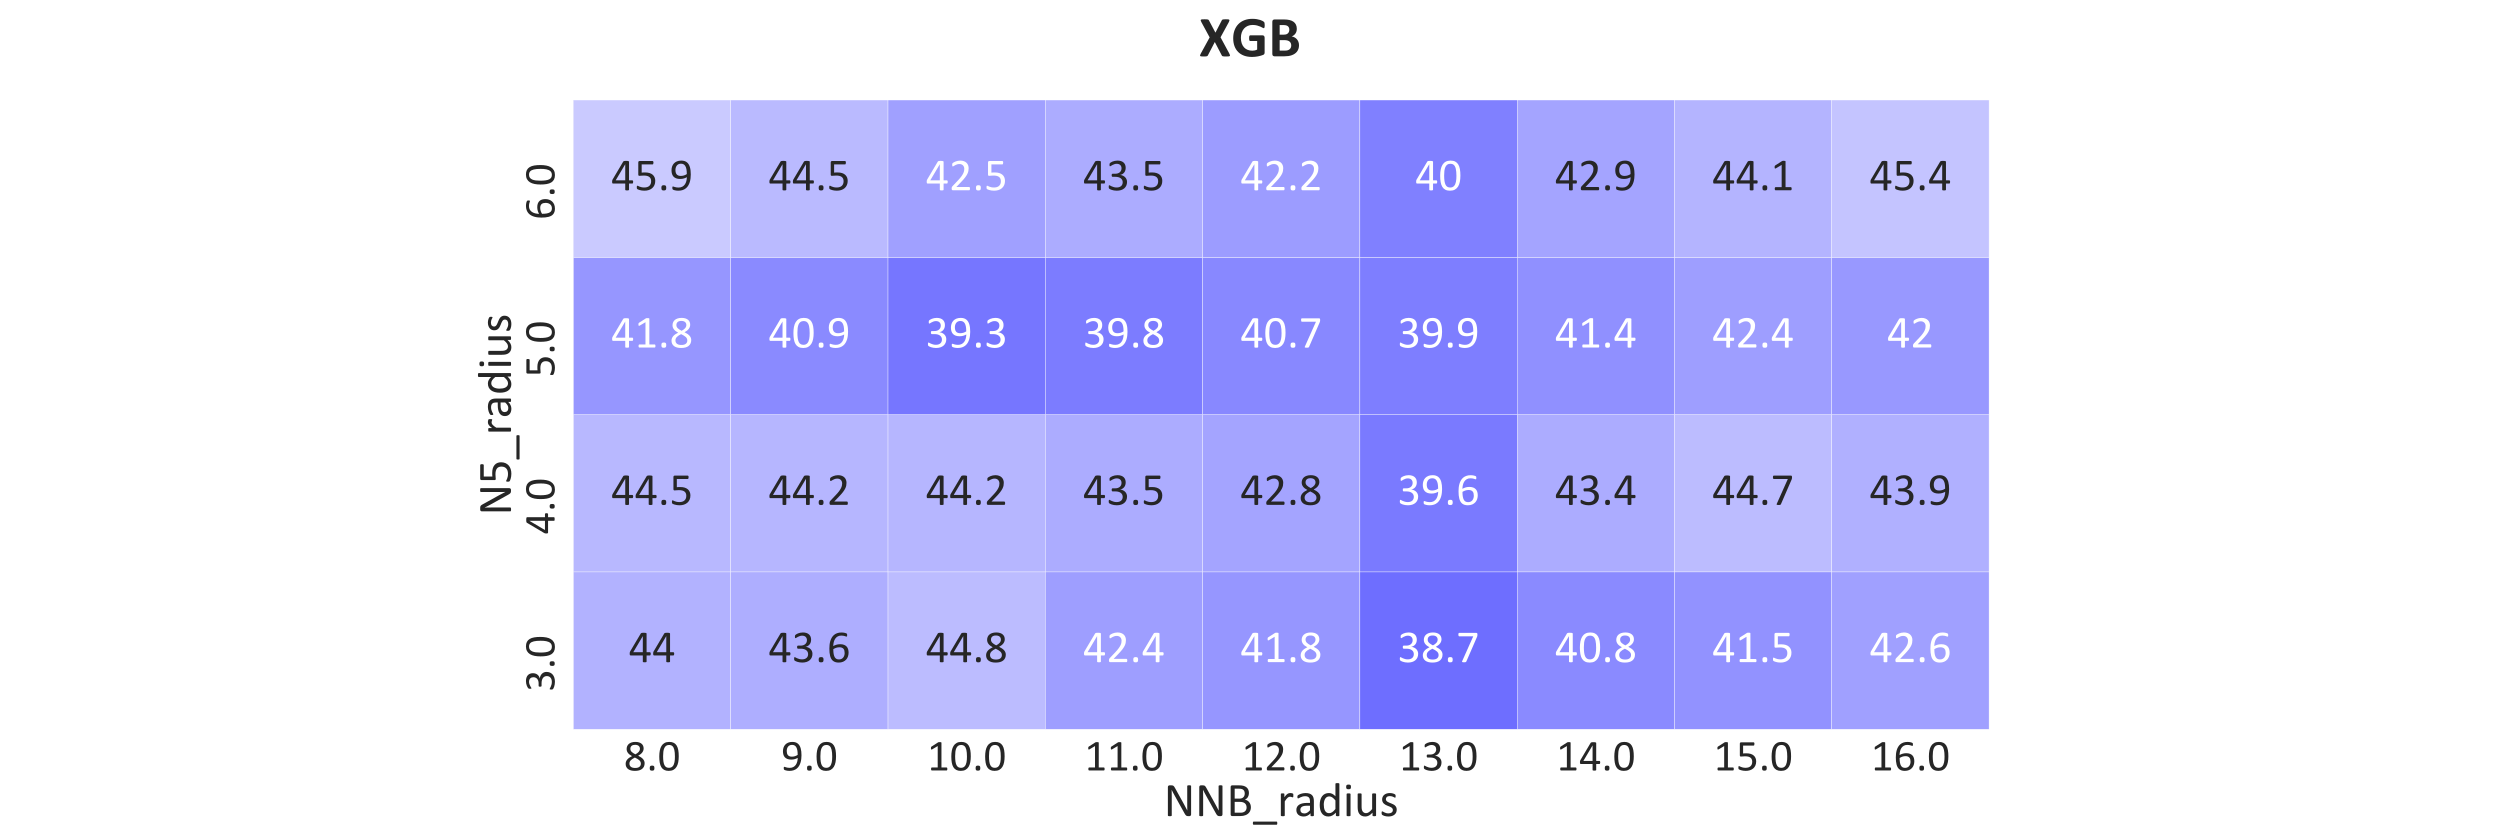 <?xml version="1.0" encoding="utf-8" standalone="no"?>
<!DOCTYPE svg PUBLIC "-//W3C//DTD SVG 1.1//EN"
  "http://www.w3.org/Graphics/SVG/1.1/DTD/svg11.dtd">
<!-- Created with matplotlib (https://matplotlib.org/) -->
<svg height="720pt" version="1.1" viewBox="0 0 2160 720" width="2160pt" xmlns="http://www.w3.org/2000/svg" xmlns:xlink="http://www.w3.org/1999/xlink">
 <defs>
  <style type="text/css">*{stroke-linecap:butt;stroke-linejoin:round;}</style>
 </defs>
 <g id="figure_1">
  <g id="patch_1">
   <path d="M 0 720 
L 2160 720 
L 2160 0 
L 0 0 
z
" style="fill:#ffffff;"/>
  </g>
  <g id="axes_1">
   <g id="patch_2">
    <path d="M 495.45 630 
L 1718.55 630 
L 1718.55 86.4 
L 495.45 86.4 
z
" style="fill:#eaeaf2;"/>
   </g>
   <g id="matplotlib.axis_1">
    <g id="xtick_1">
     <g id="text_1">
      <!-- 8.0 -->
      <g style="fill:#262626;" transform="translate(539.025 665.686)scale(0.385 -0.385)">
       <defs>
        <path d="M 46.578 16.219 
Q 46.578 12.109 45.109 8.906 
Q 43.656 5.719 40.891 3.516 
Q 38.141 1.312 34.078 0.188 
Q 30.031 -0.922 24.812 -0.922 
Q 19.922 -0.922 16.062 0.094 
Q 12.203 1.125 9.516 3.125 
Q 6.844 5.125 5.422 8.047 
Q 4 10.984 4 14.75 
Q 4 17.719 4.969 20.203 
Q 5.953 22.703 7.781 24.797 
Q 9.625 26.906 12.297 28.734 
Q 14.984 30.562 18.359 32.234 
Q 15.438 33.734 13.188 35.422 
Q 10.938 37.109 9.375 39.078 
Q 7.812 41.062 7 43.312 
Q 6.203 45.562 6.203 48.188 
Q 6.203 51.516 7.391 54.422 
Q 8.594 57.328 11 59.469 
Q 13.422 61.625 17.156 62.859 
Q 20.906 64.109 25.875 64.109 
Q 30.672 64.109 34.156 62.953 
Q 37.641 61.812 39.906 59.828 
Q 42.188 57.859 43.266 55.172 
Q 44.344 52.484 44.344 49.422 
Q 44.344 46.922 43.531 44.625 
Q 42.719 42.328 41.156 40.281 
Q 39.594 38.234 37.328 36.453 
Q 35.062 34.672 32.125 33.109 
Q 35.594 31.391 38.297 29.578 
Q 41.016 27.781 42.844 25.703 
Q 44.672 23.641 45.625 21.312 
Q 46.578 19 46.578 16.219 
z
M 36.031 48.641 
Q 36.031 50.688 35.328 52.344 
Q 34.625 54 33.25 55.172 
Q 31.891 56.344 29.859 56.953 
Q 27.828 57.562 25.25 57.562 
Q 19.969 57.562 17.25 55.172 
Q 14.547 52.781 14.547 48.641 
Q 14.547 46.734 15.203 45.094 
Q 15.875 43.453 17.266 41.984 
Q 18.656 40.531 20.781 39.141 
Q 22.906 37.75 25.828 36.234 
Q 30.766 38.766 33.391 41.844 
Q 36.031 44.922 36.031 48.641 
z
M 38.094 15.328 
Q 38.094 17.578 37.25 19.406 
Q 36.422 21.234 34.734 22.828 
Q 33.062 24.422 30.547 25.906 
Q 28.031 27.391 24.703 29 
Q 21.625 27.484 19.312 25.969 
Q 17 24.469 15.5 22.844 
Q 14.016 21.234 13.25 19.453 
Q 12.5 17.672 12.5 15.531 
Q 12.5 10.797 15.75 8.203 
Q 19 5.609 25.438 5.609 
Q 31.688 5.609 34.891 8.219 
Q 38.094 10.844 38.094 15.328 
z
" id="Calibri-56"/>
        <path d="M 17.875 5.328 
Q 17.875 1.859 16.719 0.703 
Q 15.578 -0.438 12.547 -0.438 
Q 9.625 -0.438 8.5 0.688 
Q 7.375 1.812 7.375 5.172 
Q 7.375 8.641 8.516 9.781 
Q 9.672 10.938 12.703 10.938 
Q 15.625 10.938 16.75 9.812 
Q 17.875 8.688 17.875 5.328 
z
" id="Calibri-46"/>
        <path d="M 47.219 31.734 
Q 47.219 24.469 46.062 18.453 
Q 44.922 12.453 42.25 8.125 
Q 39.594 3.812 35.297 1.438 
Q 31 -0.922 24.703 -0.922 
Q 18.75 -0.922 14.672 1.203 
Q 10.594 3.328 8.094 7.453 
Q 5.609 11.578 4.562 17.609 
Q 3.516 23.641 3.516 31.453 
Q 3.516 38.672 4.688 44.703 
Q 5.859 50.734 8.5 55.047 
Q 11.141 59.375 15.438 61.734 
Q 19.734 64.109 25.984 64.109 
Q 31.984 64.109 36.062 61.984 
Q 40.141 59.859 42.625 55.734 
Q 45.125 51.609 46.172 45.578 
Q 47.219 39.547 47.219 31.734 
z
M 38.625 31.156 
Q 38.625 35.891 38.281 39.641 
Q 37.938 43.406 37.281 46.281 
Q 36.625 49.172 35.562 51.25 
Q 34.516 53.328 33.047 54.656 
Q 31.594 56 29.703 56.609 
Q 27.828 57.234 25.484 57.234 
Q 21.344 57.234 18.75 55.281 
Q 16.156 53.328 14.672 49.906 
Q 13.188 46.484 12.641 41.891 
Q 12.109 37.312 12.109 32.031 
Q 12.109 24.953 12.844 20 
Q 13.578 15.047 15.156 11.922 
Q 16.75 8.797 19.219 7.375 
Q 21.688 5.953 25.203 5.953 
Q 27.938 5.953 30 6.828 
Q 32.078 7.719 33.562 9.344 
Q 35.062 10.984 36.031 13.281 
Q 37.016 15.578 37.594 18.359 
Q 38.188 21.141 38.406 24.391 
Q 38.625 27.641 38.625 31.156 
z
" id="Calibri-48"/>
       </defs>
       <use xlink:href="#Calibri-56"/>
       <use x="50.684" xlink:href="#Calibri-46"/>
       <use x="75.928" xlink:href="#Calibri-48"/>
      </g>
     </g>
    </g>
    <g id="xtick_2">
     <g id="text_2">
      <!-- 9.0 -->
      <g style="fill:#262626;" transform="translate(674.925 665.686)scale(0.385 -0.385)">
       <defs>
        <path d="M 45.609 34.078 
Q 45.609 29.984 45.109 25.781 
Q 44.625 21.578 43.453 17.688 
Q 42.281 13.812 40.297 10.422 
Q 38.328 7.031 35.328 4.484 
Q 32.328 1.953 28.203 0.516 
Q 24.078 -0.922 18.609 -0.922 
Q 16.5 -0.922 14.516 -0.656 
Q 12.547 -0.391 10.953 0 
Q 9.375 0.391 8.297 0.828 
Q 7.234 1.266 6.734 1.703 
Q 6.25 2.156 6.031 2.906 
Q 5.812 3.656 5.812 4.938 
Q 5.812 6 5.875 6.641 
Q 5.953 7.281 6.094 7.609 
Q 6.25 7.953 6.516 8.078 
Q 6.781 8.203 7.172 8.203 
Q 7.719 8.203 8.688 7.828 
Q 9.672 7.469 11.156 7.031 
Q 12.641 6.594 14.641 6.219 
Q 16.656 5.859 19.141 5.859 
Q 23.875 5.859 27.266 7.688 
Q 30.672 9.516 32.812 12.594 
Q 34.969 15.672 36.031 19.719 
Q 37.109 23.781 37.203 28.266 
Q 34.625 26.766 31 25.594 
Q 27.391 24.422 22.703 24.422 
Q 17.438 24.422 13.844 25.859 
Q 10.25 27.297 8.078 29.781 
Q 5.906 32.281 4.953 35.688 
Q 4 39.109 4 43.172 
Q 4 47.359 5.219 51.141 
Q 6.453 54.938 9.031 57.812 
Q 11.625 60.688 15.625 62.391 
Q 19.625 64.109 25.203 64.109 
Q 29.156 64.109 32.203 63.109 
Q 35.25 62.109 37.5 60.219 
Q 39.75 58.344 41.312 55.688 
Q 42.875 53.031 43.828 49.656 
Q 44.781 46.297 45.188 42.359 
Q 45.609 38.422 45.609 34.078 
z
M 37.062 35.016 
Q 37.062 41.266 36.234 45.531 
Q 35.406 49.812 33.781 52.438 
Q 32.172 55.078 29.828 56.25 
Q 27.484 57.422 24.422 57.422 
Q 21.234 57.422 18.984 56.266 
Q 16.75 55.125 15.312 53.188 
Q 13.875 51.266 13.188 48.828 
Q 12.5 46.391 12.5 43.797 
Q 12.5 40.922 13.109 38.531 
Q 13.719 36.141 15.078 34.469 
Q 16.453 32.812 18.641 31.906 
Q 20.844 31 24.078 31 
Q 27.734 31 31.156 32.094 
Q 34.578 33.203 37.062 35.016 
z
" id="Calibri-57"/>
       </defs>
       <use xlink:href="#Calibri-57"/>
       <use x="50.684" xlink:href="#Calibri-46"/>
       <use x="75.928" xlink:href="#Calibri-48"/>
      </g>
     </g>
    </g>
    <g id="xtick_3">
     <g id="text_3">
      <!-- 10.0 -->
      <g style="fill:#262626;" transform="translate(801.067 665.686)scale(0.385 -0.385)">
       <defs>
        <path d="M 45.266 3.328 
Q 45.266 2.391 45.109 1.75 
Q 44.969 1.125 44.719 0.734 
Q 44.484 0.344 44.156 0.172 
Q 43.844 0 43.5 0 
L 10.5 0 
Q 10.156 0 9.859 0.172 
Q 9.578 0.344 9.297 0.734 
Q 9.031 1.125 8.875 1.75 
Q 8.734 2.391 8.734 3.328 
Q 8.734 4.203 8.875 4.828 
Q 9.031 5.469 9.25 5.875 
Q 9.469 6.297 9.781 6.516 
Q 10.109 6.734 10.5 6.734 
L 23.688 6.734 
L 23.688 54.781 
L 11.469 47.516 
Q 10.547 47.016 9.984 46.922 
Q 9.422 46.828 9.078 47.141 
Q 8.734 47.469 8.609 48.188 
Q 8.5 48.922 8.5 50.047 
Q 8.5 50.875 8.562 51.453 
Q 8.641 52.047 8.781 52.438 
Q 8.938 52.828 9.203 53.125 
Q 9.469 53.422 9.906 53.719 
L 24.469 63.031 
Q 24.656 63.188 24.953 63.281 
Q 25.25 63.375 25.688 63.469 
Q 26.125 63.578 26.703 63.594 
Q 27.297 63.625 28.172 63.625 
Q 29.344 63.625 30.125 63.516 
Q 30.906 63.422 31.344 63.25 
Q 31.781 63.094 31.922 62.812 
Q 32.078 62.547 32.078 62.25 
L 32.078 6.734 
L 43.5 6.734 
Q 43.891 6.734 44.234 6.516 
Q 44.578 6.297 44.797 5.875 
Q 45.016 5.469 45.141 4.828 
Q 45.266 4.203 45.266 3.328 
z
" id="Calibri-49"/>
       </defs>
       <use xlink:href="#Calibri-49"/>
       <use x="50.684" xlink:href="#Calibri-48"/>
       <use x="101.367" xlink:href="#Calibri-46"/>
       <use x="126.611" xlink:href="#Calibri-48"/>
      </g>
     </g>
    </g>
    <g id="xtick_4">
     <g id="text_4">
      <!-- 11.0 -->
      <g style="fill:#262626;" transform="translate(936.967 665.686)scale(0.385 -0.385)">
       <use xlink:href="#Calibri-49"/>
       <use x="50.684" xlink:href="#Calibri-49"/>
       <use x="101.367" xlink:href="#Calibri-46"/>
       <use x="126.611" xlink:href="#Calibri-48"/>
      </g>
     </g>
    </g>
    <g id="xtick_5">
     <g id="text_5">
      <!-- 12.0 -->
      <g style="fill:#262626;" transform="translate(1072.867 665.686)scale(0.385 -0.385)">
       <defs>
        <path d="M 45.125 3.609 
Q 45.125 2.734 45 2.047 
Q 44.875 1.375 44.656 0.906 
Q 44.438 0.438 44.062 0.219 
Q 43.703 0 43.266 0 
L 8.344 0 
Q 7.672 0 7.156 0.172 
Q 6.641 0.344 6.266 0.734 
Q 5.906 1.125 5.734 1.859 
Q 5.562 2.594 5.562 3.656 
Q 5.562 4.641 5.641 5.375 
Q 5.719 6.109 5.953 6.672 
Q 6.203 7.234 6.562 7.781 
Q 6.938 8.344 7.516 8.984 
L 19.781 21.969 
Q 24.031 26.469 26.594 30.031 
Q 29.156 33.594 30.547 36.516 
Q 31.938 39.453 32.375 41.844 
Q 32.812 44.234 32.812 46.344 
Q 32.812 48.438 32.125 50.312 
Q 31.453 52.203 30.156 53.609 
Q 28.859 55.031 26.906 55.859 
Q 24.953 56.688 22.406 56.688 
Q 19.438 56.688 17.062 55.859 
Q 14.703 55.031 12.922 54.047 
Q 11.141 53.078 9.938 52.25 
Q 8.734 51.422 8.156 51.422 
Q 7.812 51.422 7.547 51.609 
Q 7.281 51.812 7.109 52.25 
Q 6.938 52.688 6.828 53.422 
Q 6.734 54.156 6.734 55.172 
Q 6.734 55.906 6.781 56.438 
Q 6.844 56.984 6.953 57.375 
Q 7.078 57.766 7.266 58.109 
Q 7.469 58.453 8.047 58.953 
Q 8.641 59.469 10.078 60.344 
Q 11.531 61.234 13.703 62.078 
Q 15.875 62.938 18.484 63.516 
Q 21.094 64.109 23.969 64.109 
Q 28.562 64.109 32 62.812 
Q 35.453 61.531 37.719 59.281 
Q 39.984 57.031 41.109 54.047 
Q 42.234 51.078 42.234 47.703 
Q 42.234 44.672 41.688 41.672 
Q 41.156 38.672 39.422 35.172 
Q 37.703 31.688 34.422 27.406 
Q 31.156 23.141 25.734 17.578 
L 15.719 7.125 
L 43.219 7.125 
Q 43.609 7.125 43.969 6.906 
Q 44.344 6.688 44.609 6.25 
Q 44.875 5.812 45 5.156 
Q 45.125 4.5 45.125 3.609 
z
" id="Calibri-50"/>
       </defs>
       <use xlink:href="#Calibri-49"/>
       <use x="50.684" xlink:href="#Calibri-50"/>
       <use x="101.367" xlink:href="#Calibri-46"/>
       <use x="126.611" xlink:href="#Calibri-48"/>
      </g>
     </g>
    </g>
    <g id="xtick_6">
     <g id="text_6">
      <!-- 13.0 -->
      <g style="fill:#262626;" transform="translate(1208.767 665.686)scale(0.385 -0.385)">
       <defs>
        <path d="M 44.625 18.062 
Q 44.625 13.719 43.109 10.219 
Q 41.609 6.734 38.766 4.25 
Q 35.938 1.766 31.781 0.422 
Q 27.641 -0.922 22.406 -0.922 
Q 19.234 -0.922 16.469 -0.406 
Q 13.719 0.094 11.562 0.797 
Q 9.422 1.516 8 2.266 
Q 6.594 3.031 6.219 3.375 
Q 5.859 3.719 5.656 4.047 
Q 5.469 4.391 5.312 4.875 
Q 5.172 5.375 5.094 6.078 
Q 5.031 6.781 5.031 7.812 
Q 5.031 9.578 5.375 10.25 
Q 5.719 10.938 6.344 10.938 
Q 6.781 10.938 8.078 10.156 
Q 9.375 9.375 11.391 8.469 
Q 13.422 7.562 16.125 6.781 
Q 18.844 6 22.172 6 
Q 25.391 6 27.828 6.828 
Q 30.281 7.672 31.938 9.172 
Q 33.594 10.688 34.422 12.766 
Q 35.25 14.844 35.25 17.281 
Q 35.25 19.969 34.203 22.109 
Q 33.156 24.266 31.125 25.828 
Q 29.109 27.391 26.141 28.219 
Q 23.188 29.047 19.438 29.047 
L 13.422 29.047 
Q 13.031 29.047 12.672 29.219 
Q 12.312 29.391 12.031 29.781 
Q 11.766 30.172 11.594 30.812 
Q 11.422 31.453 11.422 32.469 
Q 11.422 33.406 11.562 34.016 
Q 11.719 34.625 11.984 34.984 
Q 12.25 35.359 12.594 35.516 
Q 12.938 35.688 13.375 35.688 
L 18.891 35.688 
Q 22.125 35.688 24.688 36.516 
Q 27.25 37.359 29.031 38.922 
Q 30.812 40.484 31.766 42.656 
Q 32.719 44.828 32.719 47.516 
Q 32.719 49.469 32.078 51.25 
Q 31.453 53.031 30.172 54.344 
Q 28.906 55.672 26.922 56.422 
Q 24.953 57.172 22.359 57.172 
Q 19.531 57.172 17.156 56.312 
Q 14.797 55.469 12.938 54.484 
Q 11.078 53.516 9.859 52.656 
Q 8.641 51.812 8.156 51.812 
Q 7.812 51.812 7.547 51.922 
Q 7.281 52.047 7.109 52.406 
Q 6.938 52.781 6.859 53.438 
Q 6.781 54.109 6.781 55.172 
Q 6.781 55.906 6.828 56.469 
Q 6.891 57.031 7.031 57.438 
Q 7.172 57.859 7.359 58.203 
Q 7.562 58.547 8.031 59 
Q 8.5 59.469 9.906 60.344 
Q 11.328 61.234 13.406 62.078 
Q 15.484 62.938 18.188 63.516 
Q 20.906 64.109 24.031 64.109 
Q 28.422 64.109 31.734 62.984 
Q 35.062 61.859 37.281 59.812 
Q 39.5 57.766 40.594 54.906 
Q 41.703 52.047 41.703 48.578 
Q 41.703 45.609 40.922 43.047 
Q 40.141 40.484 38.625 38.5 
Q 37.109 36.531 34.906 35.125 
Q 32.719 33.734 29.828 33.203 
L 29.828 33.109 
Q 33.109 32.766 35.812 31.469 
Q 38.531 30.172 40.484 28.219 
Q 42.438 26.266 43.531 23.656 
Q 44.625 21.047 44.625 18.062 
z
" id="Calibri-51"/>
       </defs>
       <use xlink:href="#Calibri-49"/>
       <use x="50.684" xlink:href="#Calibri-51"/>
       <use x="101.367" xlink:href="#Calibri-46"/>
       <use x="126.611" xlink:href="#Calibri-48"/>
      </g>
     </g>
    </g>
    <g id="xtick_7">
     <g id="text_7">
      <!-- 14.0 -->
      <g style="fill:#262626;" transform="translate(1344.667 665.686)scale(0.385 -0.385)">
       <defs>
        <path d="M 47.797 17.969 
Q 47.797 16.359 47.312 15.422 
Q 46.828 14.5 45.953 14.5 
L 38.812 14.5 
L 38.812 1.219 
Q 38.812 0.828 38.609 0.562 
Q 38.422 0.297 37.938 0.094 
Q 37.453 -0.094 36.672 -0.188 
Q 35.891 -0.297 34.672 -0.297 
Q 33.5 -0.297 32.719 -0.188 
Q 31.938 -0.094 31.469 0.094 
Q 31 0.297 30.828 0.562 
Q 30.672 0.828 30.672 1.219 
L 30.672 14.5 
L 4.594 14.5 
Q 4 14.5 3.609 14.641 
Q 3.219 14.797 2.906 15.188 
Q 2.594 15.578 2.469 16.312 
Q 2.344 17.047 2.344 18.219 
Q 2.344 19.141 2.391 19.875 
Q 2.438 20.609 2.578 21.219 
Q 2.734 21.828 2.969 22.391 
Q 3.219 22.953 3.562 23.578 
L 26.312 61.969 
Q 26.562 62.359 27.016 62.641 
Q 27.484 62.938 28.219 63.125 
Q 28.953 63.328 30.031 63.406 
Q 31.109 63.484 32.562 63.484 
Q 34.188 63.484 35.375 63.359 
Q 36.578 63.234 37.297 63.031 
Q 38.031 62.844 38.422 62.516 
Q 38.812 62.203 38.812 61.766 
L 38.812 21.438 
L 45.953 21.438 
Q 46.781 21.438 47.281 20.578 
Q 47.797 19.734 47.797 17.969 
z
M 30.672 56.109 
L 30.562 56.109 
L 10.016 21.438 
L 30.672 21.438 
z
" id="Calibri-52"/>
       </defs>
       <use xlink:href="#Calibri-49"/>
       <use x="50.684" xlink:href="#Calibri-52"/>
       <use x="101.367" xlink:href="#Calibri-46"/>
       <use x="126.611" xlink:href="#Calibri-48"/>
      </g>
     </g>
    </g>
    <g id="xtick_8">
     <g id="text_8">
      <!-- 15.0 -->
      <g style="fill:#262626;" transform="translate(1480.567 665.686)scale(0.385 -0.385)">
       <defs>
        <path d="M 44.828 20.312 
Q 44.828 15.234 43.109 11.281 
Q 41.406 7.328 38.281 4.609 
Q 35.156 1.906 30.828 0.484 
Q 26.516 -0.922 21.234 -0.922 
Q 18.312 -0.922 15.672 -0.5 
Q 13.031 -0.094 10.984 0.516 
Q 8.938 1.125 7.609 1.703 
Q 6.297 2.297 5.922 2.641 
Q 5.562 2.984 5.422 3.266 
Q 5.281 3.562 5.156 3.969 
Q 5.031 4.391 4.984 5.031 
Q 4.938 5.672 4.938 6.547 
Q 4.938 7.375 5 8.031 
Q 5.078 8.688 5.266 9.094 
Q 5.469 9.516 5.734 9.703 
Q 6 9.906 6.344 9.906 
Q 6.844 9.906 7.859 9.297 
Q 8.891 8.688 10.625 7.984 
Q 12.359 7.281 14.922 6.641 
Q 17.484 6 21 6 
Q 24.266 6 27 6.781 
Q 29.734 7.562 31.703 9.219 
Q 33.688 10.891 34.812 13.406 
Q 35.938 15.922 35.938 19.531 
Q 35.938 22.562 34.984 24.875 
Q 34.031 27.203 32.047 28.734 
Q 30.078 30.281 27.047 31.031 
Q 24.031 31.781 19.828 31.781 
Q 16.844 31.781 14.688 31.484 
Q 12.547 31.203 10.688 31.203 
Q 9.328 31.203 8.734 31.828 
Q 8.156 32.469 8.156 34.281 
L 8.156 60.016 
Q 8.156 61.625 8.906 62.406 
Q 9.672 63.188 11.078 63.188 
L 39.062 63.188 
Q 39.453 63.188 39.812 62.969 
Q 40.188 62.75 40.422 62.297 
Q 40.672 61.859 40.797 61.172 
Q 40.922 60.5 40.922 59.578 
Q 40.922 57.812 40.422 56.828 
Q 39.938 55.859 39.062 55.859 
L 15.484 55.859 
L 15.484 38.141 
Q 17.188 38.375 18.969 38.422 
Q 20.75 38.484 23.094 38.484 
Q 28.516 38.484 32.562 37.188 
Q 36.625 35.891 39.328 33.516 
Q 42.047 31.156 43.438 27.781 
Q 44.828 24.422 44.828 20.312 
z
" id="Calibri-53"/>
       </defs>
       <use xlink:href="#Calibri-49"/>
       <use x="50.684" xlink:href="#Calibri-53"/>
       <use x="101.367" xlink:href="#Calibri-46"/>
       <use x="126.611" xlink:href="#Calibri-48"/>
      </g>
     </g>
    </g>
    <g id="xtick_9">
     <g id="text_9">
      <!-- 16.0 -->
      <g style="fill:#262626;" transform="translate(1616.467 665.686)scale(0.385 -0.385)">
       <defs>
        <path d="M 46.734 20.453 
Q 46.734 16.312 45.453 12.422 
Q 44.188 8.547 41.547 5.594 
Q 38.922 2.641 34.859 0.859 
Q 30.812 -0.922 25.297 -0.922 
Q 21.344 -0.922 18.312 0.047 
Q 15.281 1.031 13.031 2.828 
Q 10.797 4.641 9.297 7.266 
Q 7.812 9.906 6.906 13.281 
Q 6 16.656 5.609 20.656 
Q 5.219 24.656 5.219 29.25 
Q 5.219 33.297 5.656 37.453 
Q 6.109 41.609 7.219 45.453 
Q 8.344 49.312 10.266 52.703 
Q 12.203 56.109 15.109 58.625 
Q 18.016 61.141 22.062 62.594 
Q 26.125 64.062 31.5 64.062 
Q 33.297 64.062 35.156 63.844 
Q 37.016 63.625 38.578 63.25 
Q 40.141 62.891 41.203 62.453 
Q 42.281 62.016 42.625 61.734 
Q 42.969 61.469 43.141 61.156 
Q 43.312 60.844 43.406 60.469 
Q 43.5 60.109 43.547 59.641 
Q 43.609 59.188 43.609 58.5 
Q 43.609 57.625 43.578 56.984 
Q 43.562 56.344 43.391 55.953 
Q 43.219 55.562 42.938 55.359 
Q 42.672 55.172 42.234 55.172 
Q 41.703 55.172 40.766 55.516 
Q 39.844 55.859 38.516 56.266 
Q 37.203 56.688 35.328 57.031 
Q 33.453 57.375 30.953 57.375 
Q 26.422 57.375 23.141 55.516 
Q 19.875 53.656 17.797 50.531 
Q 15.719 47.406 14.719 43.281 
Q 13.719 39.156 13.578 34.672 
Q 14.844 35.406 16.422 36.125 
Q 18.016 36.859 19.891 37.438 
Q 21.781 38.031 23.875 38.391 
Q 25.984 38.766 28.375 38.766 
Q 33.5 38.766 37.016 37.375 
Q 40.531 35.984 42.703 33.516 
Q 44.875 31.062 45.797 27.703 
Q 46.734 24.359 46.734 20.453 
z
M 38.234 19.672 
Q 38.234 22.516 37.672 24.828 
Q 37.109 27.156 35.781 28.766 
Q 34.469 30.375 32.266 31.25 
Q 30.078 32.125 26.859 32.125 
Q 25.047 32.125 23.234 31.812 
Q 21.438 31.5 19.75 30.938 
Q 18.062 30.375 16.516 29.609 
Q 14.984 28.859 13.719 27.984 
Q 13.719 21.688 14.516 17.438 
Q 15.328 13.188 16.859 10.625 
Q 18.406 8.062 20.703 6.953 
Q 23 5.859 26.078 5.859 
Q 29.203 5.859 31.5 7.031 
Q 33.797 8.203 35.297 10.172 
Q 36.812 12.156 37.516 14.625 
Q 38.234 17.094 38.234 19.672 
z
" id="Calibri-54"/>
       </defs>
       <use xlink:href="#Calibri-49"/>
       <use x="50.684" xlink:href="#Calibri-54"/>
       <use x="101.367" xlink:href="#Calibri-46"/>
       <use x="126.611" xlink:href="#Calibri-48"/>
      </g>
     </g>
    </g>
    <g id="text_10">
     <!-- NNB_radius -->
     <g style="fill:#262626;" transform="translate(1005.524 705.079)scale(0.42 -0.42)">
      <defs>
       <path d="M 56.156 3.469 
Q 56.156 2.484 55.828 1.797 
Q 55.516 1.125 55 0.688 
Q 54.5 0.25 53.859 0.047 
Q 53.219 -0.141 52.594 -0.141 
L 49.906 -0.141 
Q 48.641 -0.141 47.688 0.125 
Q 46.734 0.391 45.875 1.094 
Q 45.016 1.812 44.156 3.031 
Q 43.312 4.25 42.281 6.156 
L 22.359 42.094 
Q 20.797 44.875 19.203 47.922 
Q 17.625 50.984 16.266 53.859 
L 16.156 53.859 
Q 16.266 50.344 16.312 46.672 
Q 16.359 43.016 16.359 39.406 
L 16.359 1.266 
Q 16.359 0.922 16.156 0.609 
Q 15.969 0.297 15.5 0.125 
Q 15.047 -0.047 14.281 -0.172 
Q 13.531 -0.297 12.359 -0.297 
Q 11.188 -0.297 10.422 -0.172 
Q 9.672 -0.047 9.234 0.125 
Q 8.797 0.297 8.594 0.609 
Q 8.406 0.922 8.406 1.266 
L 8.406 59.578 
Q 8.406 61.531 9.469 62.359 
Q 10.547 63.188 11.812 63.188 
L 15.828 63.188 
Q 17.234 63.188 18.188 62.938 
Q 19.141 62.703 19.891 62.141 
Q 20.656 61.578 21.359 60.578 
Q 22.078 59.578 22.906 58.062 
L 38.234 30.328 
Q 39.656 27.781 40.969 25.359 
Q 42.281 22.953 43.5 20.609 
Q 44.734 18.266 45.922 15.984 
Q 47.125 13.719 48.297 11.422 
L 48.344 11.422 
Q 48.25 15.281 48.219 19.453 
Q 48.188 23.641 48.188 27.484 
L 48.188 61.766 
Q 48.188 62.109 48.375 62.406 
Q 48.578 62.703 49.047 62.922 
Q 49.516 63.141 50.266 63.234 
Q 51.031 63.328 52.25 63.328 
Q 53.328 63.328 54.109 63.234 
Q 54.891 63.141 55.328 62.922 
Q 55.766 62.703 55.953 62.406 
Q 56.156 62.109 56.156 61.766 
z
" id="Calibri-78"/>
       <path d="M 50.047 18.109 
Q 50.047 15.141 49.281 12.625 
Q 48.531 10.109 47.156 8.109 
Q 45.797 6.109 43.859 4.594 
Q 41.938 3.078 39.516 2.047 
Q 37.109 1.031 34.344 0.516 
Q 31.594 0 28.031 0 
L 11.531 0 
Q 10.406 0 9.406 0.75 
Q 8.406 1.516 8.406 3.422 
L 8.406 59.766 
Q 8.406 61.672 9.406 62.422 
Q 10.406 63.188 11.531 63.188 
L 25.875 63.188 
Q 31.547 63.188 35.156 62.109 
Q 38.766 61.031 41.188 58.984 
Q 43.609 56.938 44.828 53.953 
Q 46.047 50.984 46.047 47.219 
Q 46.047 44.969 45.5 42.922 
Q 44.969 40.875 43.922 39.141 
Q 42.875 37.406 41.281 36.031 
Q 39.703 34.672 37.641 33.797 
Q 40.234 33.297 42.484 32 
Q 44.734 30.719 46.406 28.703 
Q 48.094 26.703 49.062 24.016 
Q 50.047 21.344 50.047 18.109 
z
M 37.406 46.391 
Q 37.406 48.688 36.766 50.531 
Q 36.141 52.391 34.766 53.688 
Q 33.406 54.984 31.203 55.656 
Q 29 56.344 25.391 56.344 
L 16.703 56.344 
L 16.703 35.891 
L 26.266 35.891 
Q 29.547 35.891 31.547 36.734 
Q 33.547 37.594 34.859 39.031 
Q 36.188 40.484 36.797 42.406 
Q 37.406 44.344 37.406 46.391 
z
M 41.219 17.625 
Q 41.219 20.453 40.312 22.594 
Q 39.406 24.75 37.672 26.219 
Q 35.938 27.688 33.328 28.438 
Q 30.719 29.203 26.766 29.203 
L 16.703 29.203 
L 16.703 6.938 
L 28.906 6.938 
Q 31.781 6.938 33.922 7.609 
Q 36.078 8.297 37.719 9.641 
Q 39.359 10.984 40.281 12.984 
Q 41.219 14.984 41.219 17.625 
z
" id="Calibri-66"/>
       <path d="M 50 -14.547 
Q 50 -16.266 49.609 -17.047 
Q 49.219 -17.828 48.391 -17.828 
L 1.375 -17.828 
Q 0.531 -17.828 0.094 -17.094 
Q -0.344 -16.359 -0.344 -14.656 
Q -0.344 -12.984 0.094 -12.156 
Q 0.531 -11.328 1.375 -11.328 
L 48.391 -11.328 
Q 49.172 -11.328 49.578 -12.109 
Q 50 -12.891 50 -14.547 
z
" id="Calibri-95"/>
       <path d="M 33.156 42.281 
Q 33.156 41.219 33.109 40.484 
Q 33.062 39.75 32.906 39.328 
Q 32.766 38.922 32.547 38.703 
Q 32.328 38.484 31.938 38.484 
Q 31.547 38.484 30.984 38.703 
Q 30.422 38.922 29.703 39.141 
Q 29 39.359 28.125 39.547 
Q 27.25 39.75 26.219 39.75 
Q 25 39.75 23.828 39.25 
Q 22.656 38.766 21.359 37.641 
Q 20.062 36.531 18.641 34.672 
Q 17.234 32.812 15.531 30.125 
L 15.531 1.219 
Q 15.531 0.828 15.328 0.562 
Q 15.141 0.297 14.703 0.094 
Q 14.266 -0.094 13.484 -0.188 
Q 12.703 -0.297 11.469 -0.297 
Q 10.297 -0.297 9.516 -0.188 
Q 8.734 -0.094 8.266 0.094 
Q 7.812 0.297 7.641 0.562 
Q 7.469 0.828 7.469 1.219 
L 7.469 45.172 
Q 7.469 45.562 7.609 45.828 
Q 7.766 46.094 8.203 46.312 
Q 8.641 46.531 9.328 46.609 
Q 10.016 46.688 11.141 46.688 
Q 12.203 46.688 12.906 46.609 
Q 13.625 46.531 14.016 46.312 
Q 14.406 46.094 14.578 45.828 
Q 14.75 45.562 14.75 45.172 
L 14.75 38.766 
Q 16.547 41.406 18.141 43.062 
Q 19.734 44.734 21.141 45.672 
Q 22.562 46.625 23.953 46.984 
Q 25.344 47.359 26.766 47.359 
Q 27.391 47.359 28.188 47.281 
Q 29 47.219 29.875 47.016 
Q 30.766 46.828 31.469 46.578 
Q 32.172 46.344 32.469 46.094 
Q 32.766 45.844 32.859 45.625 
Q 32.953 45.406 33.031 45.062 
Q 33.109 44.734 33.125 44.062 
Q 33.156 43.406 33.156 42.281 
z
" id="Calibri-114"/>
       <path d="M 40.578 1.172 
Q 40.578 0.594 40.188 0.297 
Q 39.797 0 39.109 -0.141 
Q 38.422 -0.297 37.109 -0.297 
Q 35.844 -0.297 35.078 -0.141 
Q 34.328 0 33.984 0.297 
Q 33.641 0.594 33.641 1.172 
L 33.641 5.562 
Q 30.766 2.484 27.219 0.781 
Q 23.688 -0.922 19.734 -0.922 
Q 16.266 -0.922 13.453 -0.016 
Q 10.641 0.875 8.656 2.578 
Q 6.688 4.297 5.594 6.781 
Q 4.5 9.281 4.5 12.453 
Q 4.5 16.156 6 18.891 
Q 7.516 21.625 10.344 23.438 
Q 13.188 25.25 17.281 26.141 
Q 21.391 27.047 26.516 27.047 
L 32.562 27.047 
L 32.562 30.469 
Q 32.562 33.016 32.031 34.969 
Q 31.5 36.922 30.297 38.203 
Q 29.109 39.5 27.203 40.156 
Q 25.297 40.828 22.516 40.828 
Q 19.531 40.828 17.156 40.109 
Q 14.797 39.406 13.016 38.547 
Q 11.234 37.703 10.031 36.984 
Q 8.844 36.281 8.25 36.281 
Q 7.859 36.281 7.562 36.469 
Q 7.281 36.672 7.062 37.062 
Q 6.844 37.453 6.734 38.062 
Q 6.641 38.672 6.641 39.406 
Q 6.641 40.625 6.812 41.328 
Q 6.984 42.047 7.641 42.672 
Q 8.297 43.312 9.906 44.156 
Q 11.531 45.016 13.625 45.719 
Q 15.719 46.438 18.203 46.891 
Q 20.703 47.359 23.25 47.359 
Q 27.984 47.359 31.297 46.281 
Q 34.625 45.219 36.672 43.141 
Q 38.719 41.062 39.641 37.984 
Q 40.578 34.906 40.578 30.812 
z
M 32.562 21.234 
L 25.688 21.234 
Q 22.359 21.234 19.922 20.672 
Q 17.484 20.125 15.875 19.016 
Q 14.266 17.922 13.5 16.375 
Q 12.75 14.844 12.75 12.844 
Q 12.75 9.422 14.922 7.391 
Q 17.094 5.375 21 5.375 
Q 24.172 5.375 26.875 6.984 
Q 29.594 8.594 32.562 11.922 
z
" id="Calibri-97"/>
       <path d="M 45.125 1.219 
Q 45.125 0.828 44.953 0.531 
Q 44.781 0.25 44.359 0.078 
Q 43.953 -0.094 43.266 -0.188 
Q 42.578 -0.297 41.609 -0.297 
Q 40.578 -0.297 39.891 -0.188 
Q 39.203 -0.094 38.766 0.078 
Q 38.328 0.25 38.125 0.531 
Q 37.938 0.828 37.938 1.219 
L 37.938 7.031 
Q 34.469 3.266 30.734 1.172 
Q 27 -0.922 22.562 -0.922 
Q 17.719 -0.922 14.297 0.953 
Q 10.891 2.828 8.766 6.031 
Q 6.641 9.234 5.656 13.547 
Q 4.688 17.875 4.688 22.656 
Q 4.688 28.328 5.906 32.891 
Q 7.125 37.453 9.516 40.672 
Q 11.922 43.891 15.453 45.625 
Q 19 47.359 23.641 47.359 
Q 27.484 47.359 30.688 45.672 
Q 33.891 44 37.016 40.719 
L 37.016 66.266 
Q 37.016 66.609 37.188 66.922 
Q 37.359 67.234 37.844 67.406 
Q 38.328 67.578 39.078 67.703 
Q 39.844 67.828 41.016 67.828 
Q 42.234 67.828 43.016 67.703 
Q 43.797 67.578 44.234 67.406 
Q 44.672 67.234 44.891 66.922 
Q 45.125 66.609 45.125 66.266 
z
M 37.016 32.125 
Q 33.734 36.188 30.688 38.312 
Q 27.641 40.438 24.312 40.438 
Q 21.234 40.438 19.078 38.969 
Q 16.938 37.5 15.594 35.109 
Q 14.266 32.719 13.641 29.688 
Q 13.031 26.656 13.031 23.531 
Q 13.031 20.219 13.547 17.047 
Q 14.062 13.875 15.328 11.406 
Q 16.609 8.938 18.703 7.438 
Q 20.797 5.953 23.969 5.953 
Q 25.594 5.953 27.078 6.391 
Q 28.562 6.844 30.125 7.859 
Q 31.688 8.891 33.391 10.516 
Q 35.109 12.156 37.016 14.547 
z
" id="Calibri-100"/>
       <path d="M 15.531 1.219 
Q 15.531 0.828 15.328 0.562 
Q 15.141 0.297 14.703 0.094 
Q 14.266 -0.094 13.484 -0.188 
Q 12.703 -0.297 11.469 -0.297 
Q 10.297 -0.297 9.516 -0.188 
Q 8.734 -0.094 8.266 0.094 
Q 7.812 0.297 7.641 0.562 
Q 7.469 0.828 7.469 1.219 
L 7.469 45.172 
Q 7.469 45.516 7.641 45.797 
Q 7.812 46.094 8.266 46.281 
Q 8.734 46.484 9.516 46.578 
Q 10.297 46.688 11.469 46.688 
Q 12.703 46.688 13.484 46.578 
Q 14.266 46.484 14.703 46.281 
Q 15.141 46.094 15.328 45.797 
Q 15.531 45.516 15.531 45.172 
z
M 16.453 60.016 
Q 16.453 57.172 15.375 56.141 
Q 14.312 55.125 11.422 55.125 
Q 8.594 55.125 7.547 56.125 
Q 6.5 57.125 6.5 59.906 
Q 6.5 62.75 7.562 63.766 
Q 8.641 64.797 11.531 64.797 
Q 14.359 64.797 15.406 63.797 
Q 16.453 62.797 16.453 60.016 
z
" id="Calibri-105"/>
       <path d="M 45.125 1.219 
Q 45.125 0.828 44.953 0.562 
Q 44.781 0.297 44.328 0.094 
Q 43.891 -0.094 43.188 -0.188 
Q 42.484 -0.297 41.453 -0.297 
Q 40.328 -0.297 39.625 -0.188 
Q 38.922 -0.094 38.5 0.094 
Q 38.094 0.297 37.938 0.562 
Q 37.797 0.828 37.797 1.219 
L 37.797 7.031 
Q 34.031 2.875 30.359 0.969 
Q 26.703 -0.922 22.953 -0.922 
Q 18.562 -0.922 15.547 0.531 
Q 12.547 2 10.688 4.516 
Q 8.844 7.031 8.031 10.375 
Q 7.234 13.719 7.234 18.5 
L 7.234 45.172 
Q 7.234 45.562 7.391 45.828 
Q 7.562 46.094 8.047 46.312 
Q 8.547 46.531 9.328 46.609 
Q 10.109 46.688 11.281 46.688 
Q 12.453 46.688 13.234 46.609 
Q 14.016 46.531 14.469 46.312 
Q 14.938 46.094 15.125 45.828 
Q 15.328 45.562 15.328 45.172 
L 15.328 19.578 
Q 15.328 15.719 15.891 13.391 
Q 16.453 11.078 17.594 9.438 
Q 18.75 7.812 20.5 6.906 
Q 22.266 6 24.609 6 
Q 27.641 6 30.641 8.141 
Q 33.641 10.297 37.016 14.453 
L 37.016 45.172 
Q 37.016 45.562 37.188 45.828 
Q 37.359 46.094 37.844 46.312 
Q 38.328 46.531 39.078 46.609 
Q 39.844 46.688 41.062 46.688 
Q 42.234 46.688 43.016 46.609 
Q 43.797 46.531 44.234 46.312 
Q 44.672 46.094 44.891 45.828 
Q 45.125 45.562 45.125 45.172 
z
" id="Calibri-117"/>
       <path d="M 35.062 13.188 
Q 35.062 9.812 33.812 7.172 
Q 32.562 4.547 30.266 2.734 
Q 27.984 0.922 24.797 0 
Q 21.625 -0.922 17.828 -0.922 
Q 15.484 -0.922 13.359 -0.562 
Q 11.234 -0.203 9.547 0.359 
Q 7.859 0.922 6.688 1.531 
Q 5.516 2.156 4.969 2.641 
Q 4.438 3.125 4.188 4 
Q 3.953 4.891 3.953 6.391 
Q 3.953 7.328 4.047 7.953 
Q 4.156 8.594 4.297 8.984 
Q 4.438 9.375 4.703 9.547 
Q 4.984 9.719 5.328 9.719 
Q 5.859 9.719 6.906 9.062 
Q 7.953 8.406 9.484 7.625 
Q 11.031 6.844 13.125 6.172 
Q 15.234 5.516 17.969 5.516 
Q 20.016 5.516 21.672 5.953 
Q 23.344 6.391 24.562 7.25 
Q 25.781 8.109 26.438 9.422 
Q 27.094 10.75 27.094 12.547 
Q 27.094 14.406 26.141 15.672 
Q 25.203 16.938 23.641 17.906 
Q 22.078 18.891 20.125 19.641 
Q 18.172 20.406 16.094 21.234 
Q 14.016 22.078 12.031 23.125 
Q 10.062 24.172 8.5 25.688 
Q 6.938 27.203 5.984 29.297 
Q 5.031 31.391 5.031 34.328 
Q 5.031 36.922 6.031 39.281 
Q 7.031 41.656 9.031 43.438 
Q 11.031 45.219 14.031 46.281 
Q 17.047 47.359 21.047 47.359 
Q 22.797 47.359 24.547 47.062 
Q 26.312 46.781 27.734 46.344 
Q 29.156 45.906 30.156 45.391 
Q 31.156 44.875 31.656 44.484 
Q 32.172 44.094 32.344 43.797 
Q 32.516 43.5 32.594 43.141 
Q 32.672 42.781 32.734 42.234 
Q 32.812 41.703 32.812 40.922 
Q 32.812 40.094 32.734 39.484 
Q 32.672 38.875 32.5 38.484 
Q 32.328 38.094 32.078 37.922 
Q 31.844 37.75 31.547 37.75 
Q 31.109 37.75 30.266 38.281 
Q 29.438 38.812 28.125 39.422 
Q 26.812 40.047 25.031 40.578 
Q 23.25 41.109 20.953 41.109 
Q 18.891 41.109 17.328 40.641 
Q 15.766 40.188 14.766 39.328 
Q 13.766 38.484 13.25 37.312 
Q 12.75 36.141 12.75 34.766 
Q 12.75 32.859 13.719 31.562 
Q 14.703 30.281 16.266 29.297 
Q 17.828 28.328 19.828 27.547 
Q 21.828 26.766 23.906 25.922 
Q 25.984 25.094 28 24.062 
Q 30.031 23.047 31.594 21.578 
Q 33.156 20.125 34.109 18.062 
Q 35.062 16.016 35.062 13.188 
z
" id="Calibri-115"/>
      </defs>
      <use xlink:href="#Calibri-78"/>
      <use x="64.551" xlink:href="#Calibri-78"/>
      <use x="129.102" xlink:href="#Calibri-66"/>
      <use x="183.496" xlink:href="#Calibri-95"/>
      <use x="233.301" xlink:href="#Calibri-114"/>
      <use x="268.164" xlink:href="#Calibri-97"/>
      <use x="316.064" xlink:href="#Calibri-100"/>
      <use x="368.604" xlink:href="#Calibri-105"/>
      <use x="391.553" xlink:href="#Calibri-117"/>
      <use x="444.092" xlink:href="#Calibri-115"/>
     </g>
    </g>
   </g>
   <g id="matplotlib.axis_2">
    <g id="ytick_1">
     <g id="text_11">
      <!-- 3.0 -->
      <g style="fill:#262626;" transform="translate(479.104 597.708)rotate(-90)scale(0.385 -0.385)">
       <use xlink:href="#Calibri-51"/>
       <use x="50.684" xlink:href="#Calibri-46"/>
       <use x="75.928" xlink:href="#Calibri-48"/>
      </g>
     </g>
    </g>
    <g id="ytick_2">
     <g id="text_12">
      <!-- 4.0 -->
      <g style="fill:#262626;" transform="translate(479.104 461.808)rotate(-90)scale(0.385 -0.385)">
       <use xlink:href="#Calibri-52"/>
       <use x="50.684" xlink:href="#Calibri-46"/>
       <use x="75.928" xlink:href="#Calibri-48"/>
      </g>
     </g>
    </g>
    <g id="ytick_3">
     <g id="text_13">
      <!-- 5.0 -->
      <g style="fill:#262626;" transform="translate(479.104 325.908)rotate(-90)scale(0.385 -0.385)">
       <use xlink:href="#Calibri-53"/>
       <use x="50.684" xlink:href="#Calibri-46"/>
       <use x="75.928" xlink:href="#Calibri-48"/>
      </g>
     </g>
    </g>
    <g id="ytick_4">
     <g id="text_14">
      <!-- 6.0 -->
      <g style="fill:#262626;" transform="translate(479.104 190.008)rotate(-90)scale(0.385 -0.385)">
       <use xlink:href="#Calibri-54"/>
       <use x="50.684" xlink:href="#Calibri-46"/>
       <use x="75.928" xlink:href="#Calibri-48"/>
      </g>
     </g>
    </g>
    <g id="text_15">
     <!-- N5_radius -->
     <g style="fill:#262626;" transform="translate(441.43 445.343)rotate(-90)scale(0.42 -0.42)">
      <use xlink:href="#Calibri-78"/>
      <use x="64.551" xlink:href="#Calibri-53"/>
      <use x="115.234" xlink:href="#Calibri-95"/>
      <use x="165.039" xlink:href="#Calibri-114"/>
      <use x="199.902" xlink:href="#Calibri-97"/>
      <use x="247.803" xlink:href="#Calibri-100"/>
      <use x="300.342" xlink:href="#Calibri-105"/>
      <use x="323.291" xlink:href="#Calibri-117"/>
      <use x="375.83" xlink:href="#Calibri-115"/>
     </g>
    </g>
   </g>
   <g id="QuadMesh_1">
    <path clip-path="url(#p4128dda7d4)" d="M 495.45 630 
L 631.35 630 
L 631.35 494.1 
L 495.45 494.1 
L 495.45 630 
" style="fill:#b2b2ff;stroke:#ffffff;stroke-width:0.3;"/>
    <path clip-path="url(#p4128dda7d4)" d="M 631.35 630 
L 767.25 630 
L 767.25 494.1 
L 631.35 494.1 
L 631.35 630 
" style="fill:#aeaeff;stroke:#ffffff;stroke-width:0.3;"/>
    <path clip-path="url(#p4128dda7d4)" d="M 767.25 630 
L 903.15 630 
L 903.15 494.1 
L 767.25 494.1 
L 767.25 630 
" style="fill:#bcbcff;stroke:#ffffff;stroke-width:0.3;"/>
    <path clip-path="url(#p4128dda7d4)" d="M 903.15 630 
L 1039.05 630 
L 1039.05 494.1 
L 903.15 494.1 
L 903.15 630 
" style="fill:#9e9eff;stroke:#ffffff;stroke-width:0.3;"/>
    <path clip-path="url(#p4128dda7d4)" d="M 1039.05 630 
L 1174.95 630 
L 1174.95 494.1 
L 1039.05 494.1 
L 1039.05 630 
" style="fill:#9696ff;stroke:#ffffff;stroke-width:0.3;"/>
    <path clip-path="url(#p4128dda7d4)" d="M 1174.95 630 
L 1310.85 630 
L 1310.85 494.1 
L 1174.95 494.1 
L 1174.95 630 
" style="fill:#6e6eff;stroke:#ffffff;stroke-width:0.3;"/>
    <path clip-path="url(#p4128dda7d4)" d="M 1310.85 630 
L 1446.75 630 
L 1446.75 494.1 
L 1310.85 494.1 
L 1310.85 630 
" style="fill:#8a8aff;stroke:#ffffff;stroke-width:0.3;"/>
    <path clip-path="url(#p4128dda7d4)" d="M 1446.75 630 
L 1582.65 630 
L 1582.65 494.1 
L 1446.75 494.1 
L 1446.75 630 
" style="fill:#9292ff;stroke:#ffffff;stroke-width:0.3;"/>
    <path clip-path="url(#p4128dda7d4)" d="M 1582.65 630 
L 1718.55 630 
L 1718.55 494.1 
L 1582.65 494.1 
L 1582.65 630 
" style="fill:#a0a0ff;stroke:#ffffff;stroke-width:0.3;"/>
    <path clip-path="url(#p4128dda7d4)" d="M 495.45 494.1 
L 631.35 494.1 
L 631.35 358.2 
L 495.45 358.2 
L 495.45 494.1 
" style="fill:#b8b8ff;stroke:#ffffff;stroke-width:0.3;"/>
    <path clip-path="url(#p4128dda7d4)" d="M 631.35 494.1 
L 767.25 494.1 
L 767.25 358.2 
L 631.35 358.2 
L 631.35 494.1 
" style="fill:#b6b6ff;stroke:#ffffff;stroke-width:0.3;"/>
    <path clip-path="url(#p4128dda7d4)" d="M 767.25 494.1 
L 903.15 494.1 
L 903.15 358.2 
L 767.25 358.2 
L 767.25 494.1 
" style="fill:#b6b6ff;stroke:#ffffff;stroke-width:0.3;"/>
    <path clip-path="url(#p4128dda7d4)" d="M 903.15 494.1 
L 1039.05 494.1 
L 1039.05 358.2 
L 903.15 358.2 
L 903.15 494.1 
" style="fill:#acacff;stroke:#ffffff;stroke-width:0.3;"/>
    <path clip-path="url(#p4128dda7d4)" d="M 1039.05 494.1 
L 1174.95 494.1 
L 1174.95 358.2 
L 1039.05 358.2 
L 1039.05 494.1 
" style="fill:#a4a4ff;stroke:#ffffff;stroke-width:0.3;"/>
    <path clip-path="url(#p4128dda7d4)" d="M 1174.95 494.1 
L 1310.85 494.1 
L 1310.85 358.2 
L 1174.95 358.2 
L 1174.95 494.1 
" style="fill:#7a7aff;stroke:#ffffff;stroke-width:0.3;"/>
    <path clip-path="url(#p4128dda7d4)" d="M 1310.85 494.1 
L 1446.75 494.1 
L 1446.75 358.2 
L 1310.85 358.2 
L 1310.85 494.1 
" style="fill:#acacff;stroke:#ffffff;stroke-width:0.3;"/>
    <path clip-path="url(#p4128dda7d4)" d="M 1446.75 494.1 
L 1582.65 494.1 
L 1582.65 358.2 
L 1446.75 358.2 
L 1446.75 494.1 
" style="fill:#bcbcff;stroke:#ffffff;stroke-width:0.3;"/>
    <path clip-path="url(#p4128dda7d4)" d="M 1582.65 494.1 
L 1718.55 494.1 
L 1718.55 358.2 
L 1582.65 358.2 
L 1582.65 494.1 
" style="fill:#b0b0ff;stroke:#ffffff;stroke-width:0.3;"/>
    <path clip-path="url(#p4128dda7d4)" d="M 495.45 358.2 
L 631.35 358.2 
L 631.35 222.3 
L 495.45 222.3 
L 495.45 358.2 
" style="fill:#9696ff;stroke:#ffffff;stroke-width:0.3;"/>
    <path clip-path="url(#p4128dda7d4)" d="M 631.35 358.2 
L 767.25 358.2 
L 767.25 222.3 
L 631.35 222.3 
L 631.35 358.2 
" style="fill:#8a8aff;stroke:#ffffff;stroke-width:0.3;"/>
    <path clip-path="url(#p4128dda7d4)" d="M 767.25 358.2 
L 903.15 358.2 
L 903.15 222.3 
L 767.25 222.3 
L 767.25 358.2 
" style="fill:#7676ff;stroke:#ffffff;stroke-width:0.3;"/>
    <path clip-path="url(#p4128dda7d4)" d="M 903.15 358.2 
L 1039.05 358.2 
L 1039.05 222.3 
L 903.15 222.3 
L 903.15 358.2 
" style="fill:#7c7cff;stroke:#ffffff;stroke-width:0.3;"/>
    <path clip-path="url(#p4128dda7d4)" d="M 1039.05 358.2 
L 1174.95 358.2 
L 1174.95 222.3 
L 1039.05 222.3 
L 1039.05 358.2 
" style="fill:#8888ff;stroke:#ffffff;stroke-width:0.3;"/>
    <path clip-path="url(#p4128dda7d4)" d="M 1174.95 358.2 
L 1310.85 358.2 
L 1310.85 222.3 
L 1174.95 222.3 
L 1174.95 358.2 
" style="fill:#7e7eff;stroke:#ffffff;stroke-width:0.3;"/>
    <path clip-path="url(#p4128dda7d4)" d="M 1310.85 358.2 
L 1446.75 358.2 
L 1446.75 222.3 
L 1310.85 222.3 
L 1310.85 358.2 
" style="fill:#9090ff;stroke:#ffffff;stroke-width:0.3;"/>
    <path clip-path="url(#p4128dda7d4)" d="M 1446.75 358.2 
L 1582.65 358.2 
L 1582.65 222.3 
L 1446.75 222.3 
L 1446.75 358.2 
" style="fill:#9e9eff;stroke:#ffffff;stroke-width:0.3;"/>
    <path clip-path="url(#p4128dda7d4)" d="M 1582.65 358.2 
L 1718.55 358.2 
L 1718.55 222.3 
L 1582.65 222.3 
L 1582.65 358.2 
" style="fill:#9898ff;stroke:#ffffff;stroke-width:0.3;"/>
    <path clip-path="url(#p4128dda7d4)" d="M 495.45 222.3 
L 631.35 222.3 
L 631.35 86.4 
L 495.45 86.4 
L 495.45 222.3 
" style="fill:#cacaff;stroke:#ffffff;stroke-width:0.3;"/>
    <path clip-path="url(#p4128dda7d4)" d="M 631.35 222.3 
L 767.25 222.3 
L 767.25 86.4 
L 631.35 86.4 
L 631.35 222.3 
" style="fill:#babaff;stroke:#ffffff;stroke-width:0.3;"/>
    <path clip-path="url(#p4128dda7d4)" d="M 767.25 222.3 
L 903.15 222.3 
L 903.15 86.4 
L 767.25 86.4 
L 767.25 222.3 
" style="fill:#a0a0ff;stroke:#ffffff;stroke-width:0.3;"/>
    <path clip-path="url(#p4128dda7d4)" d="M 903.15 222.3 
L 1039.05 222.3 
L 1039.05 86.4 
L 903.15 86.4 
L 903.15 222.3 
" style="fill:#acacff;stroke:#ffffff;stroke-width:0.3;"/>
    <path clip-path="url(#p4128dda7d4)" d="M 1039.05 222.3 
L 1174.95 222.3 
L 1174.95 86.4 
L 1039.05 86.4 
L 1039.05 222.3 
" style="fill:#9c9cff;stroke:#ffffff;stroke-width:0.3;"/>
    <path clip-path="url(#p4128dda7d4)" d="M 1174.95 222.3 
L 1310.85 222.3 
L 1310.85 86.4 
L 1174.95 86.4 
L 1174.95 222.3 
" style="fill:#8080ff;stroke:#ffffff;stroke-width:0.3;"/>
    <path clip-path="url(#p4128dda7d4)" d="M 1310.85 222.3 
L 1446.75 222.3 
L 1446.75 86.4 
L 1310.85 86.4 
L 1310.85 222.3 
" style="fill:#a4a4ff;stroke:#ffffff;stroke-width:0.3;"/>
    <path clip-path="url(#p4128dda7d4)" d="M 1446.75 222.3 
L 1582.65 222.3 
L 1582.65 86.4 
L 1446.75 86.4 
L 1446.75 222.3 
" style="fill:#b4b4ff;stroke:#ffffff;stroke-width:0.3;"/>
    <path clip-path="url(#p4128dda7d4)" d="M 1582.65 222.3 
L 1718.55 222.3 
L 1718.55 86.4 
L 1582.65 86.4 
L 1582.65 222.3 
" style="fill:#c4c4ff;stroke:#ffffff;stroke-width:0.3;"/>
   </g>
   <g id="text_16">
    <!-- 44 -->
    <g style="fill:#262626;" transform="translate(543.125 572.097)scale(0.4 -0.4)">
     <use xlink:href="#Calibri-52"/>
     <use x="50.684" xlink:href="#Calibri-52"/>
    </g>
   </g>
   <g id="text_17">
    <!-- 43.6 -->
    <g style="fill:#262626;" transform="translate(663.837 572.097)scale(0.4 -0.4)">
     <use xlink:href="#Calibri-52"/>
     <use x="50.684" xlink:href="#Calibri-51"/>
     <use x="101.367" xlink:href="#Calibri-46"/>
     <use x="126.611" xlink:href="#Calibri-54"/>
    </g>
   </g>
   <g id="text_18">
    <!-- 44.8 -->
    <g style="fill:#262626;" transform="translate(799.737 572.097)scale(0.4 -0.4)">
     <use xlink:href="#Calibri-52"/>
     <use x="50.684" xlink:href="#Calibri-52"/>
     <use x="101.367" xlink:href="#Calibri-46"/>
     <use x="126.611" xlink:href="#Calibri-56"/>
    </g>
   </g>
   <g id="text_19">
    <!-- 42.4 -->
    <g style="fill:#ffffff;" transform="translate(935.638 572.097)scale(0.4 -0.4)">
     <use xlink:href="#Calibri-52"/>
     <use x="50.684" xlink:href="#Calibri-50"/>
     <use x="101.367" xlink:href="#Calibri-46"/>
     <use x="126.611" xlink:href="#Calibri-52"/>
    </g>
   </g>
   <g id="text_20">
    <!-- 41.8 -->
    <g style="fill:#ffffff;" transform="translate(1071.537 572.097)scale(0.4 -0.4)">
     <use xlink:href="#Calibri-52"/>
     <use x="50.684" xlink:href="#Calibri-49"/>
     <use x="101.367" xlink:href="#Calibri-46"/>
     <use x="126.611" xlink:href="#Calibri-56"/>
    </g>
   </g>
   <g id="text_21">
    <!-- 38.7 -->
    <g style="fill:#ffffff;" transform="translate(1207.438 572.097)scale(0.4 -0.4)">
     <defs>
      <path d="M 46.047 59.578 
Q 46.047 58.688 45.969 57.984 
Q 45.906 57.281 45.781 56.609 
Q 45.656 55.953 45.438 55.344 
Q 45.219 54.734 44.922 54.047 
L 22.172 1.609 
Q 21.922 1.031 21.547 0.656 
Q 21.188 0.297 20.625 0.078 
Q 20.062 -0.141 19.188 -0.219 
Q 18.312 -0.297 17.047 -0.297 
Q 15.375 -0.297 14.453 -0.141 
Q 13.531 0 13.109 0.312 
Q 12.703 0.641 12.75 1.094 
Q 12.797 1.562 13.094 2.203 
L 37.016 55.812 
L 6.688 55.812 
Q 5.766 55.812 5.297 56.781 
Q 4.828 57.766 4.828 59.516 
Q 4.828 60.453 4.953 61.125 
Q 5.078 61.812 5.312 62.281 
Q 5.562 62.75 5.906 62.969 
Q 6.25 63.188 6.688 63.188 
L 43.5 63.188 
Q 44.188 63.188 44.703 63.031 
Q 45.219 62.891 45.484 62.453 
Q 45.75 62.016 45.891 61.328 
Q 46.047 60.641 46.047 59.578 
z
" id="Calibri-55"/>
     </defs>
     <use xlink:href="#Calibri-51"/>
     <use x="50.684" xlink:href="#Calibri-56"/>
     <use x="101.367" xlink:href="#Calibri-46"/>
     <use x="126.611" xlink:href="#Calibri-55"/>
    </g>
   </g>
   <g id="text_22">
    <!-- 40.8 -->
    <g style="fill:#ffffff;" transform="translate(1343.338 572.097)scale(0.4 -0.4)">
     <use xlink:href="#Calibri-52"/>
     <use x="50.684" xlink:href="#Calibri-48"/>
     <use x="101.367" xlink:href="#Calibri-46"/>
     <use x="126.611" xlink:href="#Calibri-56"/>
    </g>
   </g>
   <g id="text_23">
    <!-- 41.5 -->
    <g style="fill:#ffffff;" transform="translate(1479.237 572.097)scale(0.4 -0.4)">
     <use xlink:href="#Calibri-52"/>
     <use x="50.684" xlink:href="#Calibri-49"/>
     <use x="101.367" xlink:href="#Calibri-46"/>
     <use x="126.611" xlink:href="#Calibri-53"/>
    </g>
   </g>
   <g id="text_24">
    <!-- 42.6 -->
    <g style="fill:#ffffff;" transform="translate(1615.138 572.097)scale(0.4 -0.4)">
     <use xlink:href="#Calibri-52"/>
     <use x="50.684" xlink:href="#Calibri-50"/>
     <use x="101.367" xlink:href="#Calibri-46"/>
     <use x="126.611" xlink:href="#Calibri-54"/>
    </g>
   </g>
   <g id="text_25">
    <!-- 44.5 -->
    <g style="fill:#262626;" transform="translate(527.938 436.197)scale(0.4 -0.4)">
     <use xlink:href="#Calibri-52"/>
     <use x="50.684" xlink:href="#Calibri-52"/>
     <use x="101.367" xlink:href="#Calibri-46"/>
     <use x="126.611" xlink:href="#Calibri-53"/>
    </g>
   </g>
   <g id="text_26">
    <!-- 44.2 -->
    <g style="fill:#262626;" transform="translate(663.837 436.197)scale(0.4 -0.4)">
     <use xlink:href="#Calibri-52"/>
     <use x="50.684" xlink:href="#Calibri-52"/>
     <use x="101.367" xlink:href="#Calibri-46"/>
     <use x="126.611" xlink:href="#Calibri-50"/>
    </g>
   </g>
   <g id="text_27">
    <!-- 44.2 -->
    <g style="fill:#262626;" transform="translate(799.737 436.197)scale(0.4 -0.4)">
     <use xlink:href="#Calibri-52"/>
     <use x="50.684" xlink:href="#Calibri-52"/>
     <use x="101.367" xlink:href="#Calibri-46"/>
     <use x="126.611" xlink:href="#Calibri-50"/>
    </g>
   </g>
   <g id="text_28">
    <!-- 43.5 -->
    <g style="fill:#262626;" transform="translate(935.638 436.197)scale(0.4 -0.4)">
     <use xlink:href="#Calibri-52"/>
     <use x="50.684" xlink:href="#Calibri-51"/>
     <use x="101.367" xlink:href="#Calibri-46"/>
     <use x="126.611" xlink:href="#Calibri-53"/>
    </g>
   </g>
   <g id="text_29">
    <!-- 42.8 -->
    <g style="fill:#262626;" transform="translate(1071.537 436.197)scale(0.4 -0.4)">
     <use xlink:href="#Calibri-52"/>
     <use x="50.684" xlink:href="#Calibri-50"/>
     <use x="101.367" xlink:href="#Calibri-46"/>
     <use x="126.611" xlink:href="#Calibri-56"/>
    </g>
   </g>
   <g id="text_30">
    <!-- 39.6 -->
    <g style="fill:#ffffff;" transform="translate(1207.438 436.197)scale(0.4 -0.4)">
     <use xlink:href="#Calibri-51"/>
     <use x="50.684" xlink:href="#Calibri-57"/>
     <use x="101.367" xlink:href="#Calibri-46"/>
     <use x="126.611" xlink:href="#Calibri-54"/>
    </g>
   </g>
   <g id="text_31">
    <!-- 43.4 -->
    <g style="fill:#262626;" transform="translate(1343.338 436.197)scale(0.4 -0.4)">
     <use xlink:href="#Calibri-52"/>
     <use x="50.684" xlink:href="#Calibri-51"/>
     <use x="101.367" xlink:href="#Calibri-46"/>
     <use x="126.611" xlink:href="#Calibri-52"/>
    </g>
   </g>
   <g id="text_32">
    <!-- 44.7 -->
    <g style="fill:#262626;" transform="translate(1479.237 436.197)scale(0.4 -0.4)">
     <use xlink:href="#Calibri-52"/>
     <use x="50.684" xlink:href="#Calibri-52"/>
     <use x="101.367" xlink:href="#Calibri-46"/>
     <use x="126.611" xlink:href="#Calibri-55"/>
    </g>
   </g>
   <g id="text_33">
    <!-- 43.9 -->
    <g style="fill:#262626;" transform="translate(1615.138 436.197)scale(0.4 -0.4)">
     <use xlink:href="#Calibri-52"/>
     <use x="50.684" xlink:href="#Calibri-51"/>
     <use x="101.367" xlink:href="#Calibri-46"/>
     <use x="126.611" xlink:href="#Calibri-57"/>
    </g>
   </g>
   <g id="text_34">
    <!-- 41.8 -->
    <g style="fill:#ffffff;" transform="translate(527.938 300.297)scale(0.4 -0.4)">
     <use xlink:href="#Calibri-52"/>
     <use x="50.684" xlink:href="#Calibri-49"/>
     <use x="101.367" xlink:href="#Calibri-46"/>
     <use x="126.611" xlink:href="#Calibri-56"/>
    </g>
   </g>
   <g id="text_35">
    <!-- 40.9 -->
    <g style="fill:#ffffff;" transform="translate(663.837 300.297)scale(0.4 -0.4)">
     <use xlink:href="#Calibri-52"/>
     <use x="50.684" xlink:href="#Calibri-48"/>
     <use x="101.367" xlink:href="#Calibri-46"/>
     <use x="126.611" xlink:href="#Calibri-57"/>
    </g>
   </g>
   <g id="text_36">
    <!-- 39.3 -->
    <g style="fill:#ffffff;" transform="translate(799.737 300.297)scale(0.4 -0.4)">
     <use xlink:href="#Calibri-51"/>
     <use x="50.684" xlink:href="#Calibri-57"/>
     <use x="101.367" xlink:href="#Calibri-46"/>
     <use x="126.611" xlink:href="#Calibri-51"/>
    </g>
   </g>
   <g id="text_37">
    <!-- 39.8 -->
    <g style="fill:#ffffff;" transform="translate(935.638 300.297)scale(0.4 -0.4)">
     <use xlink:href="#Calibri-51"/>
     <use x="50.684" xlink:href="#Calibri-57"/>
     <use x="101.367" xlink:href="#Calibri-46"/>
     <use x="126.611" xlink:href="#Calibri-56"/>
    </g>
   </g>
   <g id="text_38">
    <!-- 40.7 -->
    <g style="fill:#ffffff;" transform="translate(1071.537 300.297)scale(0.4 -0.4)">
     <use xlink:href="#Calibri-52"/>
     <use x="50.684" xlink:href="#Calibri-48"/>
     <use x="101.367" xlink:href="#Calibri-46"/>
     <use x="126.611" xlink:href="#Calibri-55"/>
    </g>
   </g>
   <g id="text_39">
    <!-- 39.9 -->
    <g style="fill:#ffffff;" transform="translate(1207.438 300.297)scale(0.4 -0.4)">
     <use xlink:href="#Calibri-51"/>
     <use x="50.684" xlink:href="#Calibri-57"/>
     <use x="101.367" xlink:href="#Calibri-46"/>
     <use x="126.611" xlink:href="#Calibri-57"/>
    </g>
   </g>
   <g id="text_40">
    <!-- 41.4 -->
    <g style="fill:#ffffff;" transform="translate(1343.338 300.297)scale(0.4 -0.4)">
     <use xlink:href="#Calibri-52"/>
     <use x="50.684" xlink:href="#Calibri-49"/>
     <use x="101.367" xlink:href="#Calibri-46"/>
     <use x="126.611" xlink:href="#Calibri-52"/>
    </g>
   </g>
   <g id="text_41">
    <!-- 42.4 -->
    <g style="fill:#ffffff;" transform="translate(1479.237 300.297)scale(0.4 -0.4)">
     <use xlink:href="#Calibri-52"/>
     <use x="50.684" xlink:href="#Calibri-50"/>
     <use x="101.367" xlink:href="#Calibri-46"/>
     <use x="126.611" xlink:href="#Calibri-52"/>
    </g>
   </g>
   <g id="text_42">
    <!-- 42 -->
    <g style="fill:#ffffff;" transform="translate(1630.325 300.297)scale(0.4 -0.4)">
     <use xlink:href="#Calibri-52"/>
     <use x="50.684" xlink:href="#Calibri-50"/>
    </g>
   </g>
   <g id="text_43">
    <!-- 45.9 -->
    <g style="fill:#262626;" transform="translate(527.938 164.397)scale(0.4 -0.4)">
     <use xlink:href="#Calibri-52"/>
     <use x="50.684" xlink:href="#Calibri-53"/>
     <use x="101.367" xlink:href="#Calibri-46"/>
     <use x="126.611" xlink:href="#Calibri-57"/>
    </g>
   </g>
   <g id="text_44">
    <!-- 44.5 -->
    <g style="fill:#262626;" transform="translate(663.837 164.397)scale(0.4 -0.4)">
     <use xlink:href="#Calibri-52"/>
     <use x="50.684" xlink:href="#Calibri-52"/>
     <use x="101.367" xlink:href="#Calibri-46"/>
     <use x="126.611" xlink:href="#Calibri-53"/>
    </g>
   </g>
   <g id="text_45">
    <!-- 42.5 -->
    <g style="fill:#ffffff;" transform="translate(799.737 164.397)scale(0.4 -0.4)">
     <use xlink:href="#Calibri-52"/>
     <use x="50.684" xlink:href="#Calibri-50"/>
     <use x="101.367" xlink:href="#Calibri-46"/>
     <use x="126.611" xlink:href="#Calibri-53"/>
    </g>
   </g>
   <g id="text_46">
    <!-- 43.5 -->
    <g style="fill:#262626;" transform="translate(935.638 164.397)scale(0.4 -0.4)">
     <use xlink:href="#Calibri-52"/>
     <use x="50.684" xlink:href="#Calibri-51"/>
     <use x="101.367" xlink:href="#Calibri-46"/>
     <use x="126.611" xlink:href="#Calibri-53"/>
    </g>
   </g>
   <g id="text_47">
    <!-- 42.2 -->
    <g style="fill:#ffffff;" transform="translate(1071.537 164.397)scale(0.4 -0.4)">
     <use xlink:href="#Calibri-52"/>
     <use x="50.684" xlink:href="#Calibri-50"/>
     <use x="101.367" xlink:href="#Calibri-46"/>
     <use x="126.611" xlink:href="#Calibri-50"/>
    </g>
   </g>
   <g id="text_48">
    <!-- 40 -->
    <g style="fill:#ffffff;" transform="translate(1222.625 164.397)scale(0.4 -0.4)">
     <use xlink:href="#Calibri-52"/>
     <use x="50.684" xlink:href="#Calibri-48"/>
    </g>
   </g>
   <g id="text_49">
    <!-- 42.9 -->
    <g style="fill:#262626;" transform="translate(1343.338 164.397)scale(0.4 -0.4)">
     <use xlink:href="#Calibri-52"/>
     <use x="50.684" xlink:href="#Calibri-50"/>
     <use x="101.367" xlink:href="#Calibri-46"/>
     <use x="126.611" xlink:href="#Calibri-57"/>
    </g>
   </g>
   <g id="text_50">
    <!-- 44.1 -->
    <g style="fill:#262626;" transform="translate(1479.237 164.397)scale(0.4 -0.4)">
     <use xlink:href="#Calibri-52"/>
     <use x="50.684" xlink:href="#Calibri-52"/>
     <use x="101.367" xlink:href="#Calibri-46"/>
     <use x="126.611" xlink:href="#Calibri-49"/>
    </g>
   </g>
   <g id="text_51">
    <!-- 45.4 -->
    <g style="fill:#262626;" transform="translate(1615.138 164.397)scale(0.4 -0.4)">
     <use xlink:href="#Calibri-52"/>
     <use x="50.684" xlink:href="#Calibri-53"/>
     <use x="101.367" xlink:href="#Calibri-46"/>
     <use x="126.611" xlink:href="#Calibri-52"/>
    </g>
   </g>
  </g>
  <g id="text_52">
   <!-- XGB -->
   <g style="fill:#262626;" transform="translate(1035.935 48.656)scale(0.504 -0.504)">
    <defs>
     <path d="M 51.906 4.828 
Q 52.781 3.125 53.047 2.094 
Q 53.328 1.078 52.734 0.531 
Q 52.156 0 50.609 -0.141 
Q 49.078 -0.297 46.344 -0.297 
Q 44.047 -0.297 42.719 -0.188 
Q 41.406 -0.094 40.641 0.125 
Q 39.891 0.344 39.547 0.734 
Q 39.203 1.125 38.969 1.703 
L 27.094 24.516 
L 15.281 1.703 
Q 14.984 1.125 14.641 0.734 
Q 14.312 0.344 13.547 0.125 
Q 12.797 -0.094 11.453 -0.188 
Q 10.109 -0.297 7.906 -0.297 
Q 5.375 -0.297 3.984 -0.141 
Q 2.594 0 2.094 0.531 
Q 1.609 1.078 1.906 2.094 
Q 2.203 3.125 3.125 4.828 
L 18.266 32.422 
L 4.203 58.344 
Q 3.328 60.109 3 61.156 
Q 2.688 62.203 3.25 62.719 
Q 3.812 63.234 5.328 63.359 
Q 6.844 63.484 9.625 63.484 
Q 11.922 63.484 13.25 63.375 
Q 14.594 63.281 15.375 63.062 
Q 16.156 62.844 16.469 62.453 
Q 16.797 62.062 17.094 61.469 
L 28.172 40.578 
L 38.969 61.469 
Q 39.266 62.062 39.578 62.453 
Q 39.891 62.844 40.594 63.062 
Q 41.312 63.281 42.547 63.375 
Q 43.797 63.484 46 63.484 
Q 48.438 63.484 49.844 63.359 
Q 51.266 63.234 51.797 62.688 
Q 52.344 62.156 52.078 61.125 
Q 51.812 60.109 50.984 58.344 
L 36.922 32.562 
z
" id="Calibri-Bold-88"/>
     <path d="M 57.562 53.375 
Q 57.562 51.953 57.438 50.922 
Q 57.328 49.906 57.109 49.297 
Q 56.891 48.688 56.562 48.438 
Q 56.25 48.188 55.812 48.188 
Q 55.172 48.188 53.75 49.062 
Q 52.344 49.953 50 50.969 
Q 47.656 52 44.406 52.875 
Q 41.156 53.766 36.859 53.766 
Q 32.281 53.766 28.562 52.172 
Q 24.859 50.594 22.219 47.688 
Q 19.578 44.781 18.156 40.703 
Q 16.75 36.625 16.75 31.688 
Q 16.75 26.266 18.188 22.141 
Q 19.625 18.016 22.219 15.234 
Q 24.812 12.453 28.438 11.031 
Q 32.078 9.625 36.469 9.625 
Q 38.625 9.625 40.719 10.109 
Q 42.828 10.594 44.625 11.578 
L 44.625 26.219 
L 32.672 26.219 
Q 31.781 26.219 31.297 27.312 
Q 30.812 28.422 30.812 31.062 
Q 30.812 32.422 30.938 33.344 
Q 31.062 34.281 31.297 34.844 
Q 31.547 35.406 31.891 35.672 
Q 32.234 35.938 32.672 35.938 
L 54 35.938 
Q 54.781 35.938 55.391 35.672 
Q 56 35.406 56.469 34.859 
Q 56.938 34.328 57.172 33.562 
Q 57.422 32.812 57.422 31.844 
L 57.422 6.688 
Q 57.422 5.219 56.906 4.125 
Q 56.391 3.031 54.797 2.391 
Q 53.219 1.766 50.875 1.078 
Q 48.531 0.391 46.016 -0.094 
Q 43.5 -0.594 40.938 -0.828 
Q 38.375 -1.078 35.797 -1.078 
Q 28.219 -1.078 22.234 1.094 
Q 16.266 3.266 12.109 7.391 
Q 7.953 11.531 5.75 17.453 
Q 3.562 23.391 3.562 30.906 
Q 3.562 38.672 5.906 44.844 
Q 8.25 51.031 12.547 55.344 
Q 16.844 59.672 22.922 61.969 
Q 29 64.266 36.469 64.266 
Q 40.578 64.266 43.938 63.703 
Q 47.312 63.141 49.828 62.328 
Q 52.344 61.531 54 60.594 
Q 55.672 59.672 56.328 58.984 
Q 56.984 58.297 57.266 57.047 
Q 57.562 55.812 57.562 53.375 
z
" id="Calibri-Bold-71"/>
     <path d="M 52.641 18.953 
Q 52.641 15.578 51.703 12.844 
Q 50.781 10.109 49.141 8 
Q 47.516 5.906 45.234 4.391 
Q 42.969 2.875 40.234 1.891 
Q 37.5 0.922 34.391 0.453 
Q 31.297 0 27.484 0 
L 10.688 0 
Q 9.078 0 7.984 0.953 
Q 6.891 1.906 6.891 4.047 
L 6.891 59.125 
Q 6.891 61.281 7.984 62.234 
Q 9.078 63.188 10.688 63.188 
L 26.562 63.188 
Q 32.375 63.188 36.406 62.203 
Q 40.438 61.234 43.188 59.25 
Q 45.953 57.281 47.406 54.25 
Q 48.875 51.219 48.875 47.125 
Q 48.875 44.828 48.281 42.797 
Q 47.703 40.766 46.578 39.109 
Q 45.453 37.453 43.812 36.172 
Q 42.188 34.906 40.094 34.125 
Q 42.781 33.641 45.047 32.422 
Q 47.312 31.203 49 29.266 
Q 50.688 27.344 51.656 24.75 
Q 52.641 22.172 52.641 18.953 
z
M 36.031 45.562 
Q 36.031 47.469 35.438 48.969 
Q 34.859 50.484 33.688 51.484 
Q 32.516 52.484 30.734 53.016 
Q 28.953 53.562 25.984 53.562 
L 19.484 53.562 
L 19.484 37.156 
L 26.656 37.156 
Q 29.438 37.156 31.094 37.812 
Q 32.766 38.484 33.859 39.625 
Q 34.969 40.766 35.5 42.297 
Q 36.031 43.844 36.031 45.562 
z
M 39.312 18.5 
Q 39.312 20.703 38.578 22.438 
Q 37.844 24.172 36.422 25.344 
Q 35.016 26.516 32.812 27.141 
Q 30.609 27.781 27.094 27.781 
L 19.484 27.781 
L 19.484 9.812 
L 28.766 9.812 
Q 31.453 9.812 33.281 10.375 
Q 35.109 10.938 36.453 12.031 
Q 37.797 13.141 38.547 14.766 
Q 39.312 16.406 39.312 18.5 
z
" id="Calibri-Bold-66"/>
    </defs>
    <use xlink:href="#Calibri-Bold-88"/>
    <use x="55.078" xlink:href="#Calibri-Bold-71"/>
    <use x="118.799" xlink:href="#Calibri-Bold-66"/>
   </g>
  </g>
 </g>
 <defs>
  <clipPath id="p4128dda7d4">
   <rect height="543.6" width="1223.1" x="495.45" y="86.4"/>
  </clipPath>
 </defs>
</svg>

